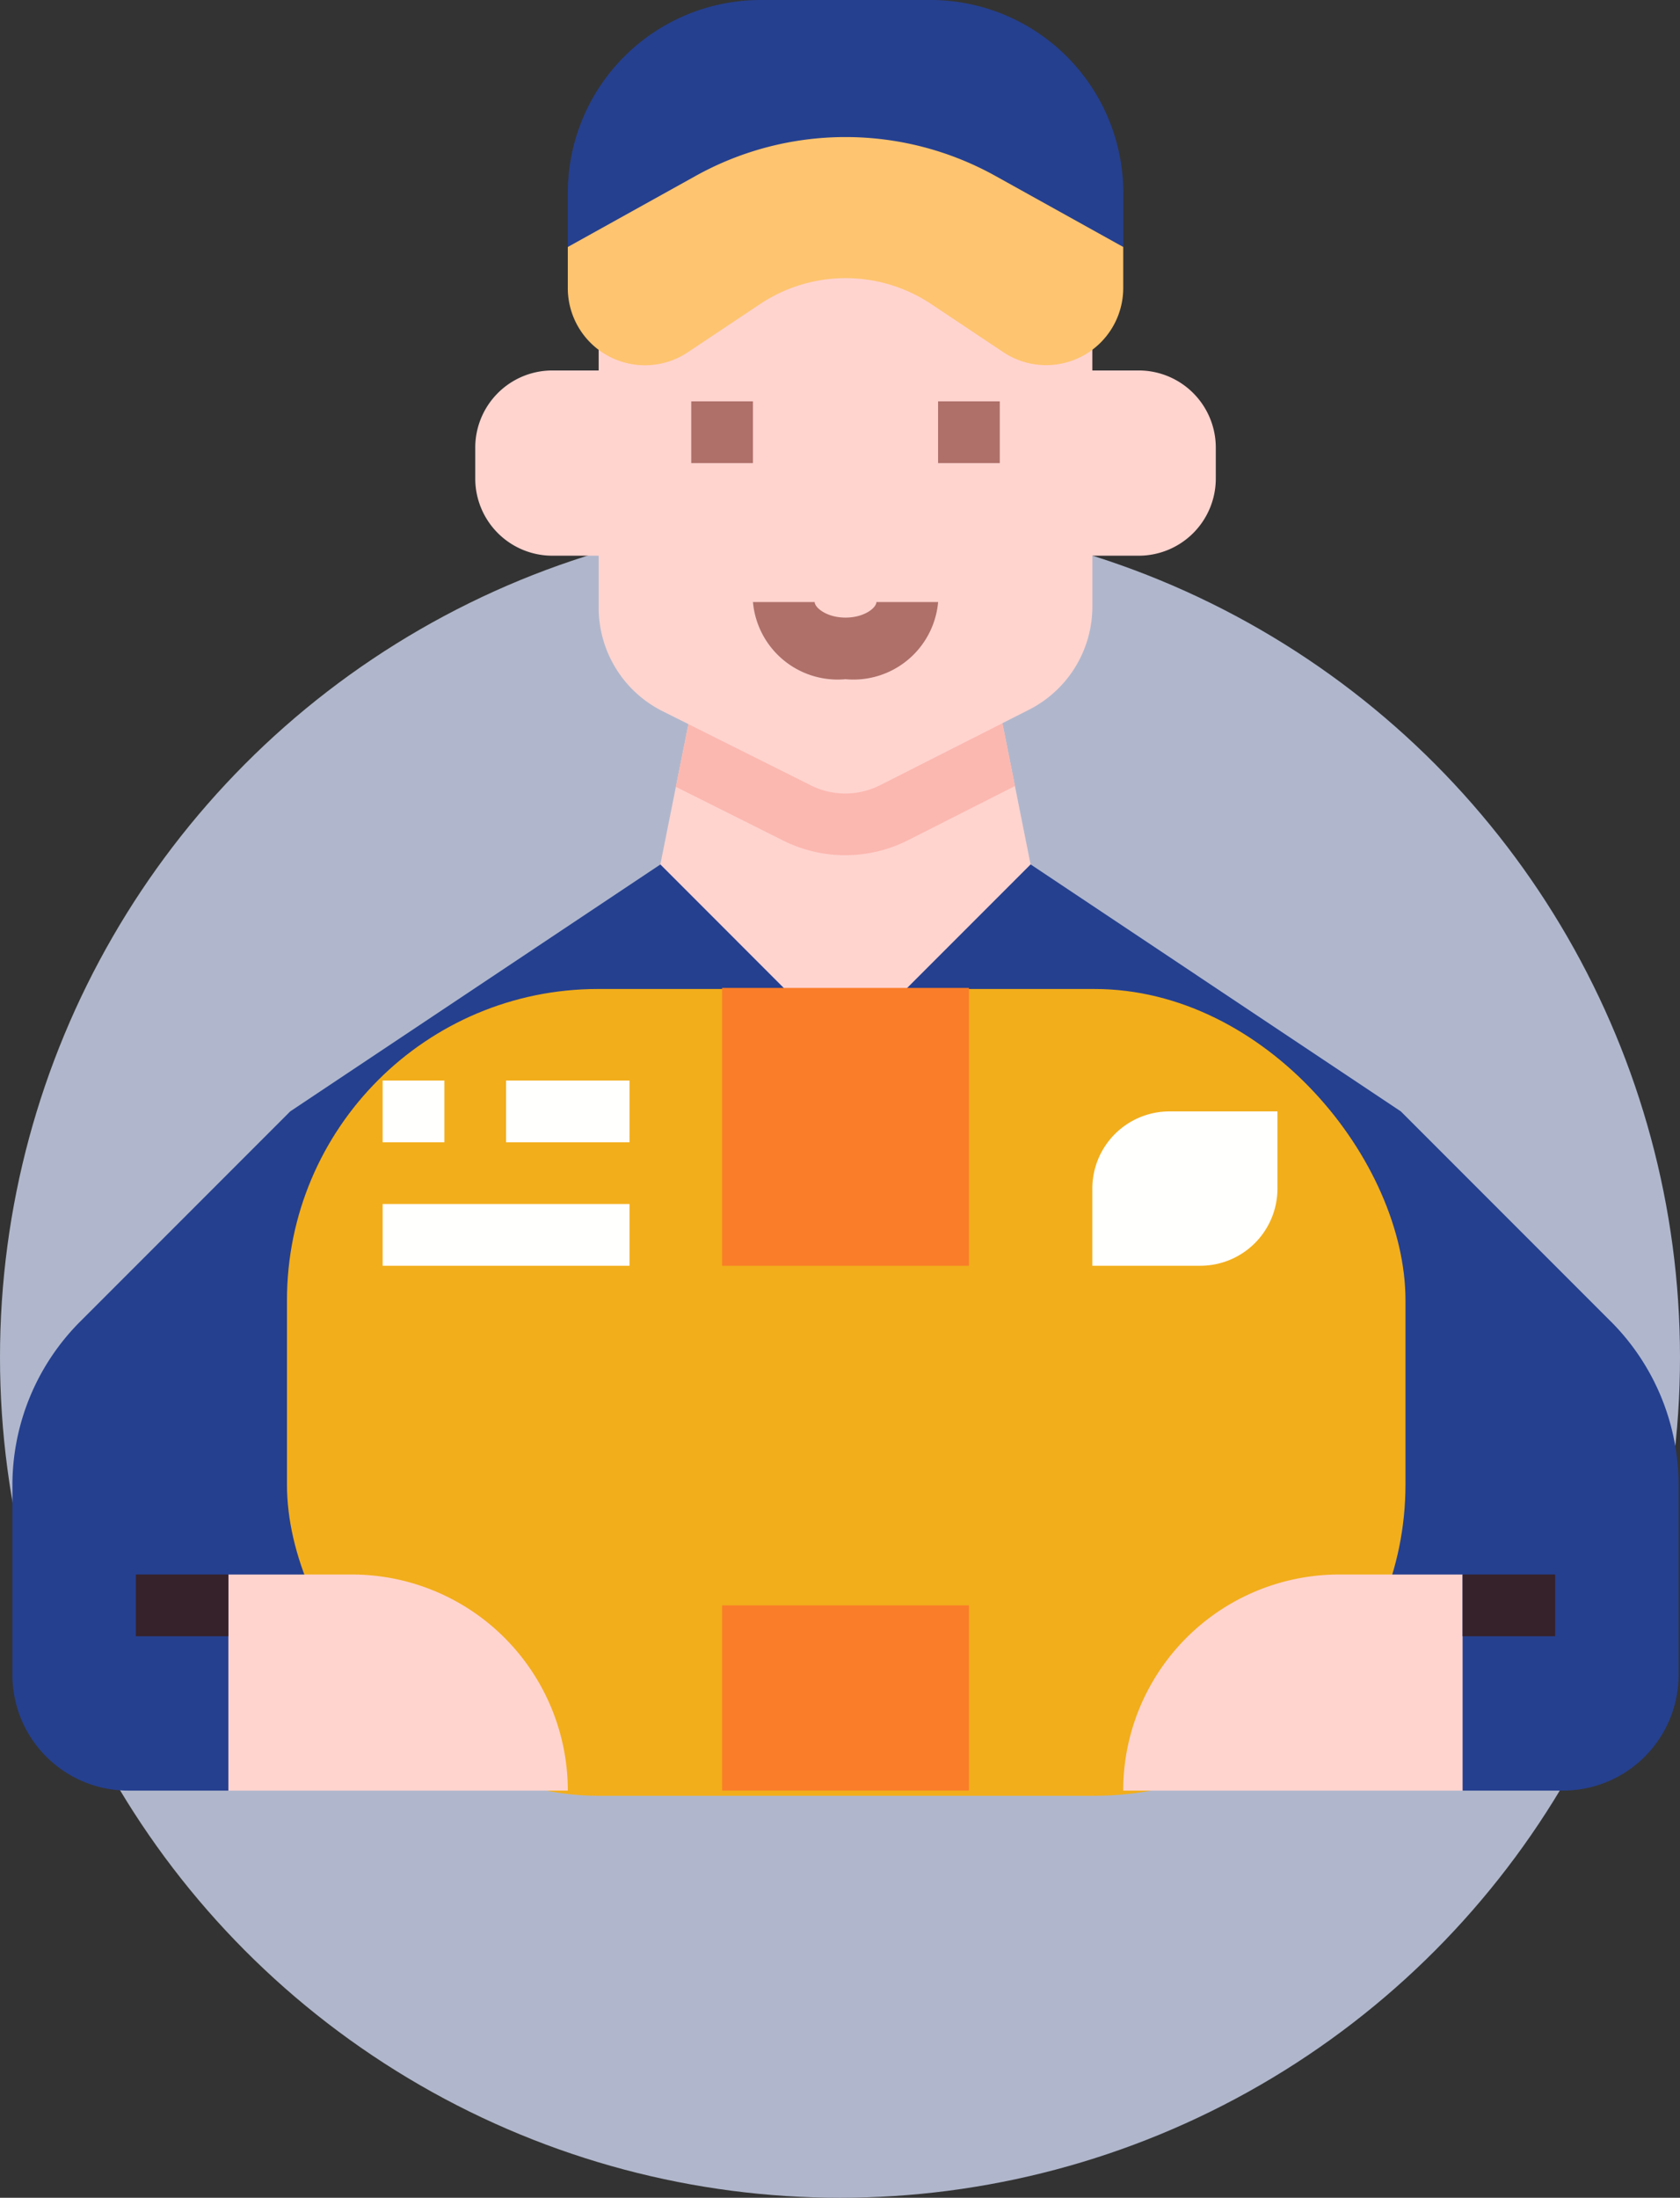 <svg id="Group_7855" data-name="Group 7855" xmlns="http://www.w3.org/2000/svg" width="54" height="70.603" viewBox="0 0 54 70.603">
  <rect x="0" y="0" width="54" height="70.603" fill="#333333" stroke="none"/>
  <circle id="Ellipse_126" data-name="Ellipse 126" cx="27" cy="27" r="27" transform="translate(0 16.603)" fill="#b0b7cc"/>
  <g id="Flat" transform="translate(0.399)">
    <g id="Group_337" data-name="Group 337">
      <path id="Path_1590" data-name="Path 1590" d="M91.377,262.682l-6.747-6.747L72.729,248h-11.9l-11.9,7.934-6.747,6.747A7.438,7.438,0,0,0,40,267.941v6.093a3.719,3.719,0,0,0,3.719,3.719h3.223l.992-.992H85.622l.992.992h3.223a3.719,3.719,0,0,0,3.719-3.719v-6.093a7.438,7.438,0,0,0-2.179-5.26Z" transform="translate(-40 -220.23)" fill="#25408f"/>
      <path id="Path_1591" data-name="Path 1591" d="M219.9,212.959l-5.951,5.951L208,212.959l.992-4.959h9.918Z" transform="translate(-187.173 -185.189)" fill="#ffd4cf"/>
      <path id="Path_1592" data-name="Path 1592" d="M222.919,210.44l-.488-2.44h-9.918l-.493,2.467,3.449,1.725a4.463,4.463,0,0,0,4.012-.01Z" transform="translate(-190.694 -185.189)" fill="#fbb8b0"/>
      <path id="Path_1593" data-name="Path 1593" d="M181.323,91.967h-1.488V88H163.967v3.967h-1.488A2.479,2.479,0,0,0,160,94.447v.992a2.479,2.479,0,0,0,2.479,2.479h1.488v1.669a3.719,3.719,0,0,0,2.056,3.327l4.763,2.381a2.479,2.479,0,0,0,2.229-.006l4.782-2.422a3.719,3.719,0,0,0,2.039-3.318V97.918h1.488a2.479,2.479,0,0,0,2.479-2.479v-.992A2.479,2.479,0,0,0,181.323,91.967Z" transform="translate(-145.123 -80.066)" fill="#ffd4cf"/>
      <g id="Group_335" data-name="Group 335" transform="translate(21.819 12.893)">
        <path id="Path_1594" data-name="Path 1594" d="M216,128h1.984v1.984H216Z" transform="translate(-216 -128)" fill="#ae7069"/>
        <path id="Path_1595" data-name="Path 1595" d="M280,128h1.984v1.984H280Z" transform="translate(-272.066 -128)" fill="#ae7069"/>
      </g>
      <path id="Path_1596" data-name="Path 1596" d="M234.975,182.479A2.732,2.732,0,0,1,232,180h1.984c0,.175.376.5.992.5s.992-.321.992-.5h1.984A2.732,2.732,0,0,1,234.975,182.479Z" transform="translate(-208.197 -160.66)" fill="#ae7069"/>
      <path id="Path_1597" data-name="Path 1597" d="M190.2,24h5.455a6.2,6.2,0,0,1,6.2,6.2v1.736H184V30.2A6.2,6.2,0,0,1,190.2,24Z" transform="translate(-166.148 -24)" fill="#25408f"/>
      <path id="Path_1598" data-name="Path 1598" d="M198,66.429l-2.32-1.547a4.959,4.959,0,0,0-5.5,0l-2.321,1.547A2.479,2.479,0,0,1,184,64.366V63.048l4.11-2.283a9.918,9.918,0,0,1,9.633,0l4.11,2.283v1.318A2.479,2.479,0,0,1,198,66.429Z" transform="translate(-166.148 -55.114)" fill="#fec46f"/>
      <rect id="Rectangle_518" data-name="Rectangle 518" width="35.952" height="25.919" rx="10" transform="translate(8.825 31.771)" fill="#f2ae1b"/>
      <path id="Path_1599" data-name="Path 1599" d="M99.967,432H96v6.943h10.91A6.942,6.942,0,0,0,99.967,432Z" transform="translate(-89.058 -381.419)" fill="#ffd4cf"/>
      <path id="Path_1600" data-name="Path 1600" d="M224,280h7.934v8.926H224Z" transform="translate(-201.189 -248.263)" fill="#fa7d29"/>
      <path id="Path_1601" data-name="Path 1601" d="M224,440h7.934v5.951H224Z" transform="translate(-201.189 -388.428)" fill="#fa7d29"/>
      <path id="Path_1602" data-name="Path 1602" d="M334.942,432h3.967v6.943H328A6.942,6.942,0,0,1,334.942,432Z" transform="translate(-292.296 -381.419)" fill="#ffd4cf"/>
      <g id="Group_336" data-name="Group 336" transform="translate(11.901 34.712)">
        <path id="Path_1603" data-name="Path 1603" d="M136,304h1.984v1.984H136Z" transform="translate(-136 -304)" fill="#fffffe"/>
        <path id="Path_1604" data-name="Path 1604" d="M168,304h3.967v1.984H168Z" transform="translate(-164.033 -304)" fill="#fffffe"/>
        <path id="Path_1605" data-name="Path 1605" d="M136,336h7.934v1.984H136Z" transform="translate(-136 -332.033)" fill="#fffffe"/>
        <path id="Path_1606" data-name="Path 1606" d="M322.479,312h3.471v2.479a2.479,2.479,0,0,1-2.479,2.479H320v-2.479A2.479,2.479,0,0,1,322.479,312Z" transform="translate(-297.189 -311.008)" fill="#fffffe"/>
      </g>
      <path id="Path_1607" data-name="Path 1607" d="M416,432h2.975v1.983H416Z" transform="translate(-369.387 -381.419)" fill="#36222b"/>
      <path id="Path_1608" data-name="Path 1608" d="M72,432h2.975v1.983H72Z" transform="translate(-68.033 -381.419)" fill="#36222b"/>
    </g>
  </g>
</svg>

